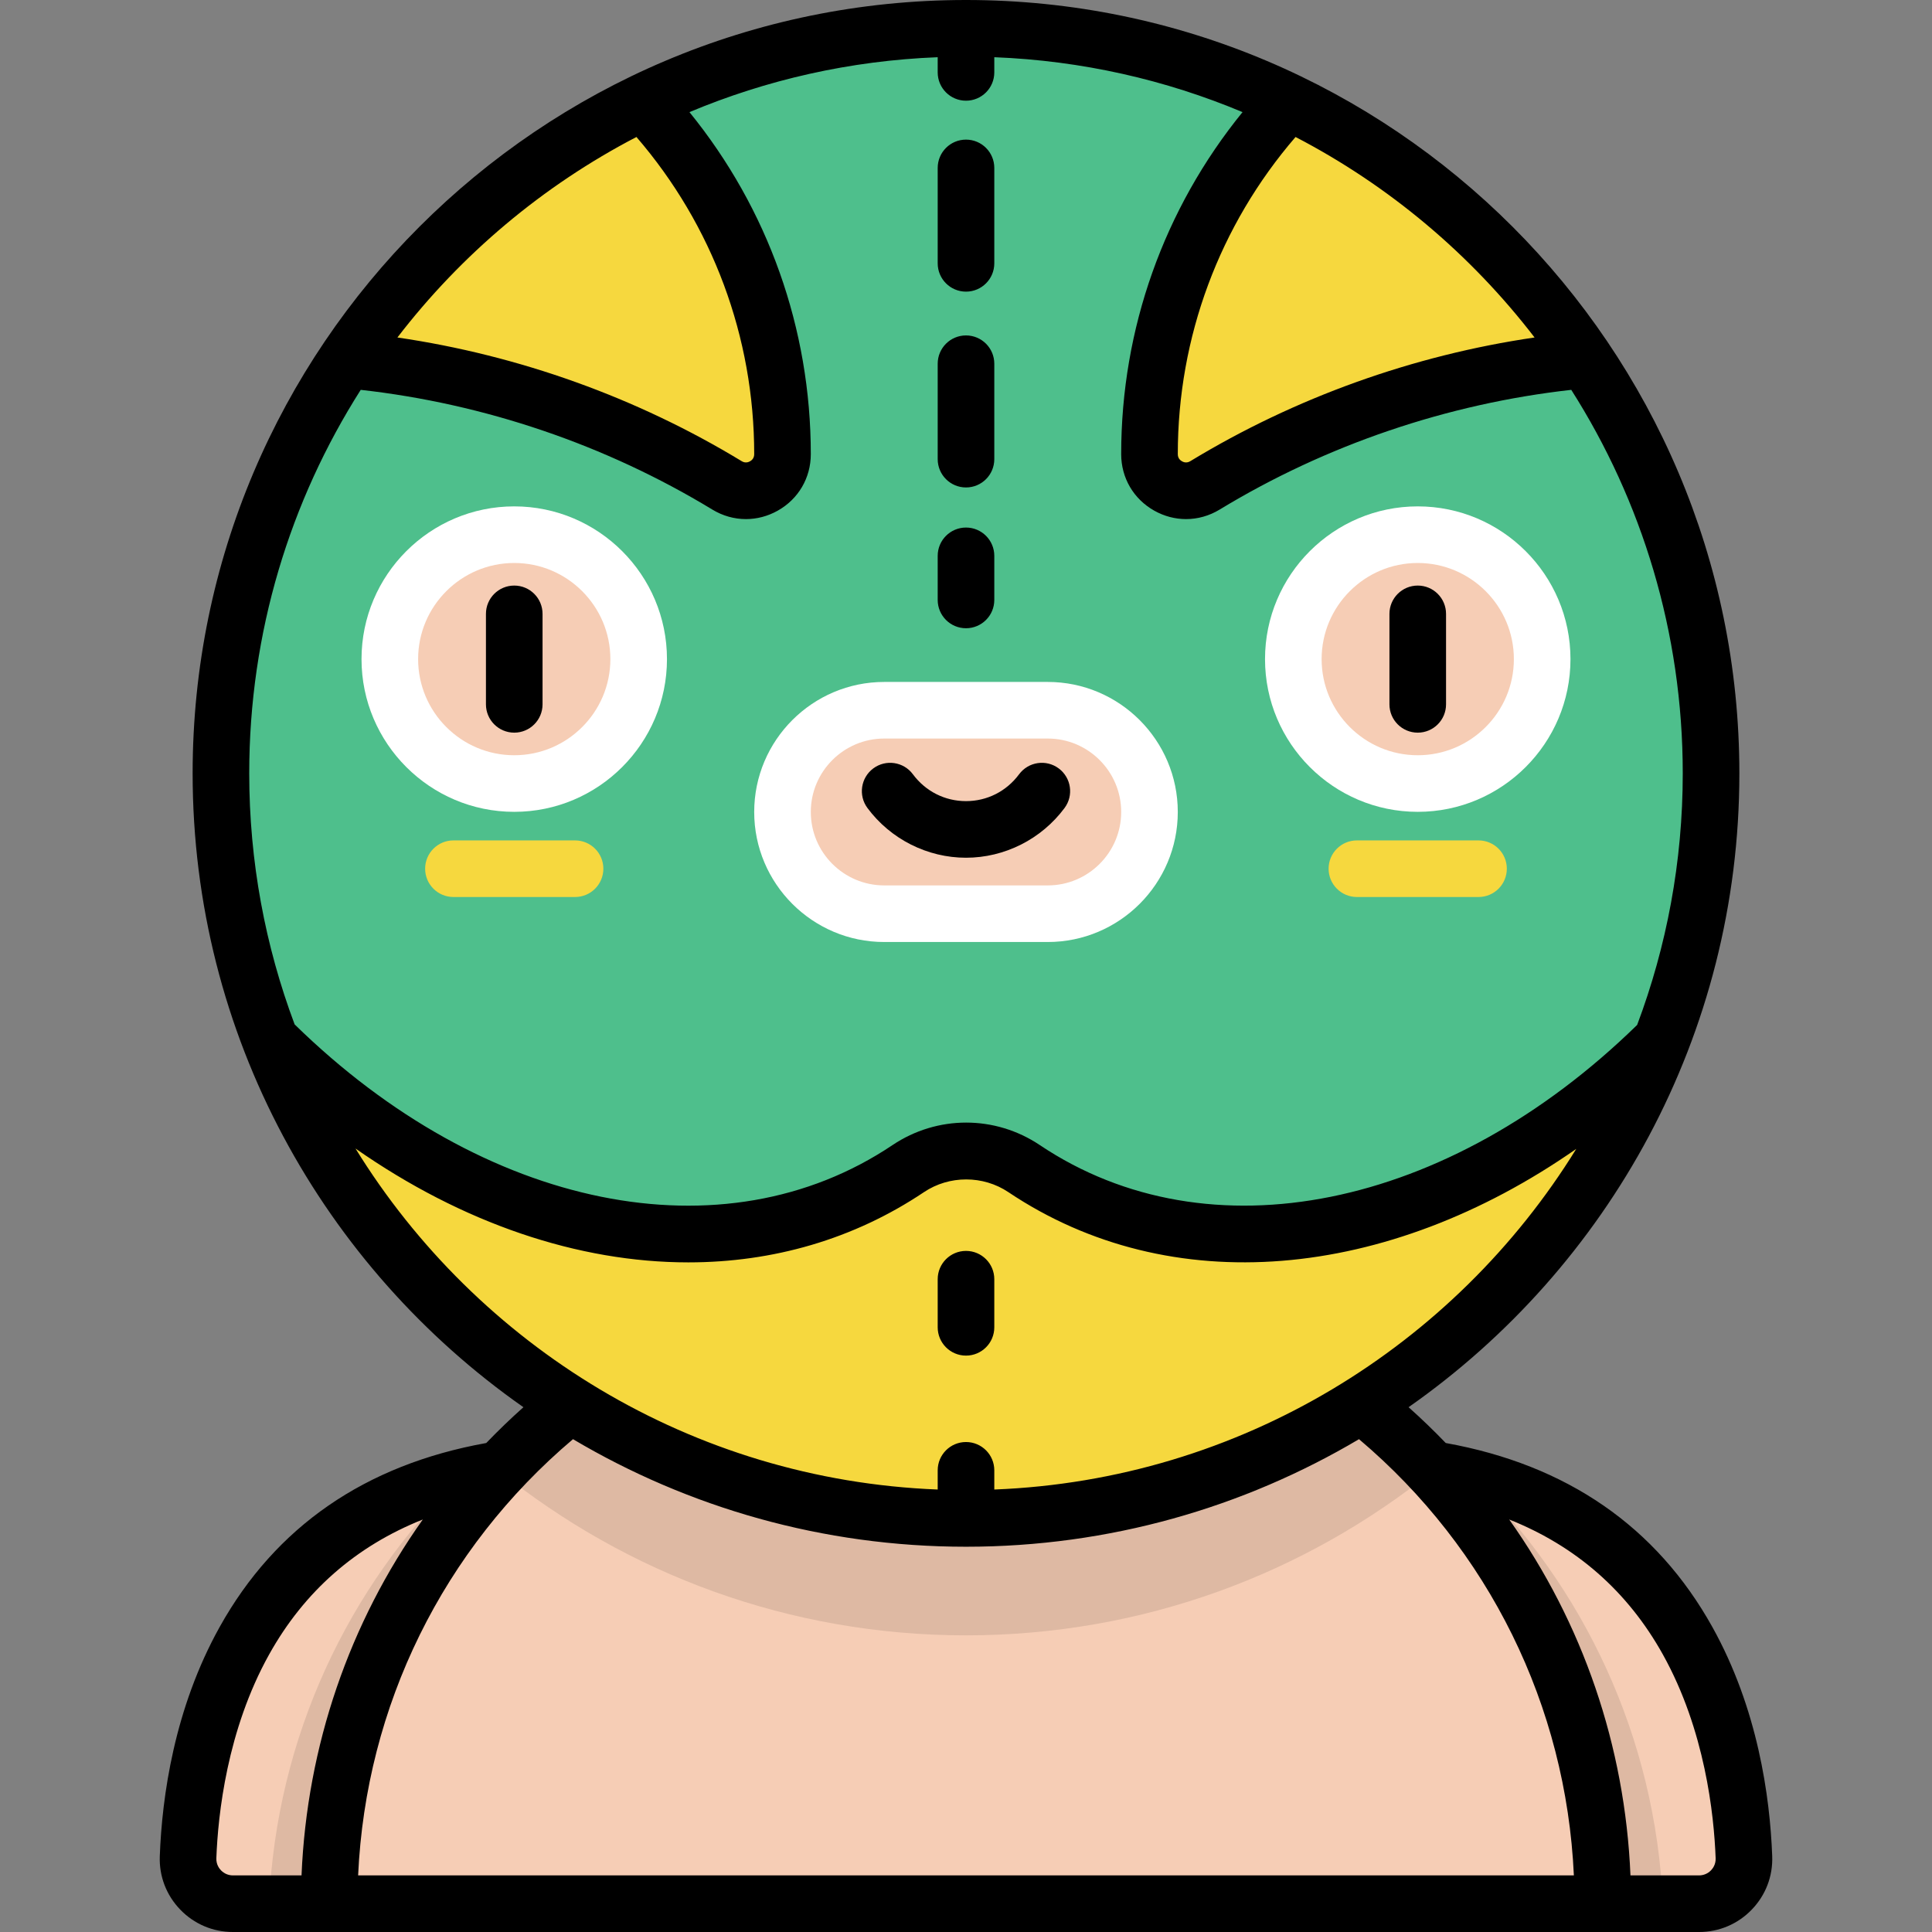 <?xml version="1.0" encoding="iso-8859-1"?>
<!-- Generator: Adobe Illustrator 19.0.0, SVG Export Plug-In . SVG Version: 6.00 Build 0)  -->
<svg xmlns="http://www.w3.org/2000/svg" xmlns:xlink="http://www.w3.org/1999/xlink" version="1.1" id="Layer_1" x="0px" y="0px" viewBox="0 0 512 512" style="enable-background:new 0 0 512 512;" xml:space="preserve">
<rect x="0" y="0" width="512" height="512" fill="#808080" stroke="none"/>
<path style="fill:#F6CDB5;" d="M132.612,389.378c-71.617,11.45-81.75,75.497-82.772,102.795  c-0.252,6.739,5.157,12.327,11.901,12.327h70.871V389.378z"/>
<path style="opacity:0.1;enable-background:new    ;" d="M121.85,391.617C92.266,420.575,73.293,460.323,71.303,504.5h61.31V389.378  C128.853,389.979,125.279,390.739,121.85,391.617z"/>
<path style="fill:#F6CDB5;" d="M379.386,389.378c71.617,11.45,81.75,75.497,82.772,102.795c0.252,6.739-5.157,12.327-11.901,12.327  h-70.871V389.378z"/>
<path style="opacity:0.1;enable-background:new    ;" d="M390.148,391.617c29.584,28.958,48.557,68.706,50.547,112.883h-61.309  V389.378C383.145,389.979,386.719,390.739,390.148,391.617z"/>
<path style="fill:#F6CDB5;" d="M424.762,504.5c0-93.205-75.558-168.763-168.763-168.763S87.236,411.295,87.236,504.5H424.762z"/>
<path style="opacity:0.1;enable-background:new    ;" d="M255.999,335.737c-48.901,0-92.935,20.806-123.757,54.04  c33.858,27.272,76.897,43.607,123.757,43.607c46.861,0,89.899-16.335,123.758-43.607C348.934,356.543,304.9,335.737,255.999,335.737  z"/>
<circle style="fill:#4EBF8C;" cx="255.999" cy="204.95" r="197.45"/>
<g>
	<circle style="fill:#F6CDB5;" cx="136.279" cy="174.67" r="32.974"/>
	<circle style="fill:#F6CDB5;" cx="375.719" cy="174.67" r="32.974"/>
	<path style="fill:#F6CDB5;" d="M277.666,188.221h-43.333c-14.89,0-26.961,12.071-26.961,26.961l0,0   c0,14.89,12.071,26.961,26.961,26.961h43.333c14.89,0,26.961-12.071,26.961-26.961l0,0   C304.627,200.292,292.556,188.221,277.666,188.221z"/>
</g>
<g>
	<path style="fill:#F6D83E;" d="M152.397,237.717h-32.232c-4.143,0-7.5-3.358-7.5-7.5s3.357-7.5,7.5-7.5h32.232   c4.143,0,7.5,3.358,7.5,7.5S156.54,237.717,152.397,237.717z"/>
	<path style="fill:#F6D83E;" d="M391.825,237.717h-32.232c-4.143,0-7.5-3.358-7.5-7.5s3.357-7.5,7.5-7.5h32.232   c4.143,0,7.5,3.358,7.5,7.5S395.968,237.717,391.825,237.717z"/>
</g>
<g>
	<path style="fill:#FFFFFF;" d="M136.281,215.146c-22.317,0-40.475-18.157-40.475-40.475s18.157-40.475,40.475-40.475   s40.474,18.157,40.474,40.475S158.599,215.146,136.281,215.146z M136.281,149.197c-14.047,0-25.475,11.428-25.475,25.475   s11.428,25.475,25.475,25.475c14.046,0,25.474-11.428,25.474-25.475S150.327,149.197,136.281,149.197z"/>
	<path style="fill:#FFFFFF;" d="M375.717,215.146c-22.317,0-40.474-18.157-40.474-40.475s18.156-40.475,40.474-40.475   c22.317,0,40.475,18.157,40.475,40.475S398.034,215.146,375.717,215.146z M375.717,149.197c-14.046,0-25.474,11.428-25.474,25.475   s11.428,25.475,25.474,25.475c14.047,0,25.475-11.428,25.475-25.475S389.764,149.197,375.717,149.197z"/>
	<path style="fill:#FFFFFF;" d="M277.666,249.643h-43.334c-19.001,0-34.46-15.459-34.46-34.461s15.459-34.461,34.46-34.461h43.334   c19.002,0,34.461,15.459,34.461,34.461S296.668,249.643,277.666,249.643z M234.332,195.721c-10.73,0-19.46,8.73-19.46,19.461   s8.729,19.461,19.46,19.461h43.334c10.73,0,19.461-8.73,19.461-19.461s-8.73-19.461-19.461-19.461H234.332z"/>
</g>
<g>
	<path style="fill:#F6D83E;" d="M341.629,26.984c-23.522,25.015-37.002,58.312-37.002,93.366c0,7.549,8.256,12.194,14.708,8.275l0,0   c30.75-18.677,65.284-30.009,100.926-33.262C400.709,66.116,373.561,42.377,341.629,26.984z"/>
	<path style="fill:#F6D83E;" d="M170.369,26.984c23.522,25.015,37.002,58.312,37.002,93.366c0,7.549-8.256,12.194-14.708,8.275l0,0   c-30.75-18.677-65.284-30.009-100.926-33.262C111.289,66.116,138.437,42.377,170.369,26.984z"/>
	<path style="fill:#F6D83E;" d="M240.698,309.691c-49.65,33.301-117.953,16.815-169.117-34.086   C100.008,349.754,171.85,402.4,255.999,402.4c84.093,0,155.896-52.576,184.361-126.646   c-51.145,50.783-119.362,67.205-168.964,33.94C262.148,303.492,249.946,303.488,240.698,309.691z"/>
</g>
<path d="M136.281,155.182c-4.143,0-7.5,3.358-7.5,7.5v23.979c0,4.142,3.357,7.5,7.5,7.5s7.5-3.358,7.5-7.5v-23.979  C143.781,158.54,140.424,155.182,136.281,155.182z M255.999,359.252c4.143,0,7.5-3.358,7.5-7.5v-12.749c0-4.142-3.357-7.5-7.5-7.5  c-4.143,0-7.5,3.358-7.5,7.5v12.749C248.499,355.894,251.856,359.252,255.999,359.252z M375.717,194.161c4.143,0,7.5-3.358,7.5-7.5  v-23.979c0-4.142-3.357-7.5-7.5-7.5s-7.5,3.358-7.5,7.5v23.979C368.217,190.803,371.574,194.161,375.717,194.161z M453.798,431.184  c-14.818-26.611-38.585-43.006-70.659-48.77c-3.151-3.271-6.429-6.442-9.853-9.49c52.961-37.091,87.664-98.552,87.664-167.974  C460.949,91.94,369.009,0,255.999,0S51.049,91.94,51.049,204.95c0,69.422,34.703,130.883,87.664,167.974  c-3.424,3.048-6.702,6.219-9.853,9.49c-32.074,5.764-55.841,22.159-70.659,48.77c-12.035,21.613-15.265,44.943-15.854,60.708  c-0.199,5.306,1.721,10.335,5.406,14.161c3.694,3.836,8.662,5.947,13.989,5.947h388.516c5.327,0,10.295-2.112,13.989-5.947  c3.685-3.826,5.605-8.855,5.406-14.16C469.063,476.127,465.833,452.797,453.798,431.184z M406.679,89.437  c-32.175,4.706-63.48,15.919-91.237,32.779c-0.898,0.546-1.694,0.323-2.202,0.037c-0.508-0.286-1.112-0.847-1.112-1.902  c0-31.035,11.044-60.662,31.206-84.046C368.145,49.205,389.763,67.423,406.679,89.437z M168.665,36.304  c20.162,23.385,31.206,53.011,31.206,84.046c0,1.055-0.605,1.616-1.112,1.902c-0.509,0.286-1.304,0.51-2.202-0.037  c-27.758-16.86-59.062-28.073-91.238-32.779C122.235,67.423,143.853,49.205,168.665,36.304z M66.049,204.95  c0-37.358,10.847-72.228,29.548-101.637c32.835,3.674,64.958,14.586,93.173,31.723c2.773,1.685,5.84,2.529,8.912,2.529  c2.886,0,5.776-0.746,8.433-2.24c5.483-3.085,8.757-8.683,8.757-14.975c0-33.25-11.351-65.053-32.158-90.637  c20.379-8.555,42.554-13.645,65.786-14.552v4.025c0,4.142,3.357,7.5,7.5,7.5c4.143,0,7.5-3.358,7.5-7.5v-4.025  c23.232,0.907,45.407,5.997,65.786,14.552c-20.807,25.585-32.158,57.388-32.158,90.637c0,6.291,3.273,11.89,8.757,14.975  c2.656,1.495,5.547,2.24,8.433,2.24c3.072,0,6.14-0.845,8.912-2.529c28.215-17.137,60.337-28.049,93.173-31.723  c18.701,29.409,29.548,64.279,29.548,101.637c0,23.45-4.283,45.914-12.088,66.669c-50.152,48.997-113.583,61.825-158.287,31.846  c-11.865-7.956-27.194-7.957-39.054-0.002c-44.764,30.024-108.259,17.137-158.439-31.989  C70.311,250.76,66.049,228.345,66.049,204.95z M94.209,304.367c28.395,19.86,59.101,30.178,88.205,30.176  c22.36-0.002,43.78-6.093,62.462-18.623c6.679-4.48,15.658-4.479,22.343,0.003c42.938,28.794,100.328,23.561,150.505-11.453  c-32.254,52.223-89.078,87.725-154.225,90.269v-5.088c0-4.142-3.357-7.5-7.5-7.5c-4.143,0-7.5,3.358-7.5,7.5v5.088  C183.308,392.194,126.452,356.647,94.209,304.367z M61.741,497c-1.214,0-2.345-0.48-3.186-1.353c-0.481-0.5-1.28-1.58-1.22-3.193  c0.433-11.564,2.822-33.954,13.97-53.972c9.341-16.774,23.009-28.74,40.74-35.799C92.59,430.094,81.344,462.659,79.909,497H61.741z   M94.906,497c2.052-44.919,22.492-86.465,56.941-115.604c30.541,18.096,66.151,28.504,104.152,28.504s73.61-10.408,104.152-28.505  c34.448,29.14,54.888,70.685,56.941,115.605H94.906z M453.442,495.647c-0.841,0.872-1.972,1.353-3.186,1.353h-18.167  c-1.435-34.341-12.68-66.906-32.136-94.318c17.73,7.06,31.399,19.026,40.74,35.799c11.147,20.019,13.537,42.408,13.97,53.973  C454.723,494.067,453.924,495.147,453.442,495.647z M255.999,77.288c4.143,0,7.5-3.358,7.5-7.5V44.499c0-4.142-3.357-7.5-7.5-7.5  c-4.143,0-7.5,3.358-7.5,7.5v25.289C248.499,73.93,251.856,77.288,255.999,77.288z M255.999,227.308  c10.231,0,19.996-4.928,26.12-13.184c2.468-3.327,1.772-8.024-1.555-10.492c-3.328-2.468-8.024-1.771-10.492,1.555  c-3.357,4.525-8.486,7.12-14.073,7.12c-5.587,0-10.716-2.595-14.073-7.12c-2.468-3.327-7.166-4.023-10.492-1.555  s-4.023,7.165-1.555,10.492C236.003,222.38,245.768,227.308,255.999,227.308z M255.999,129.181c4.143,0,7.5-3.358,7.5-7.5v-25.29  c0-4.142-3.357-7.5-7.5-7.5c-4.143,0-7.5,3.358-7.5,7.5v25.29C248.499,125.823,251.856,129.181,255.999,129.181z M255.999,166.491  c4.143,0,7.5-3.358,7.5-7.5v-11.686c0-4.142-3.357-7.5-7.5-7.5c-4.143,0-7.5,3.358-7.5,7.5v11.686  C248.499,163.133,251.856,166.491,255.999,166.491z"/>
<g>
</g>
<g>
</g>
<g>
</g>
<g>
</g>
<g>
</g>
<g>
</g>
<g>
</g>
<g>
</g>
<g>
</g>
<g>
</g>
<g>
</g>
<g>
</g>
<g>
</g>
<g>
</g>
<g>
</g>
</svg>
